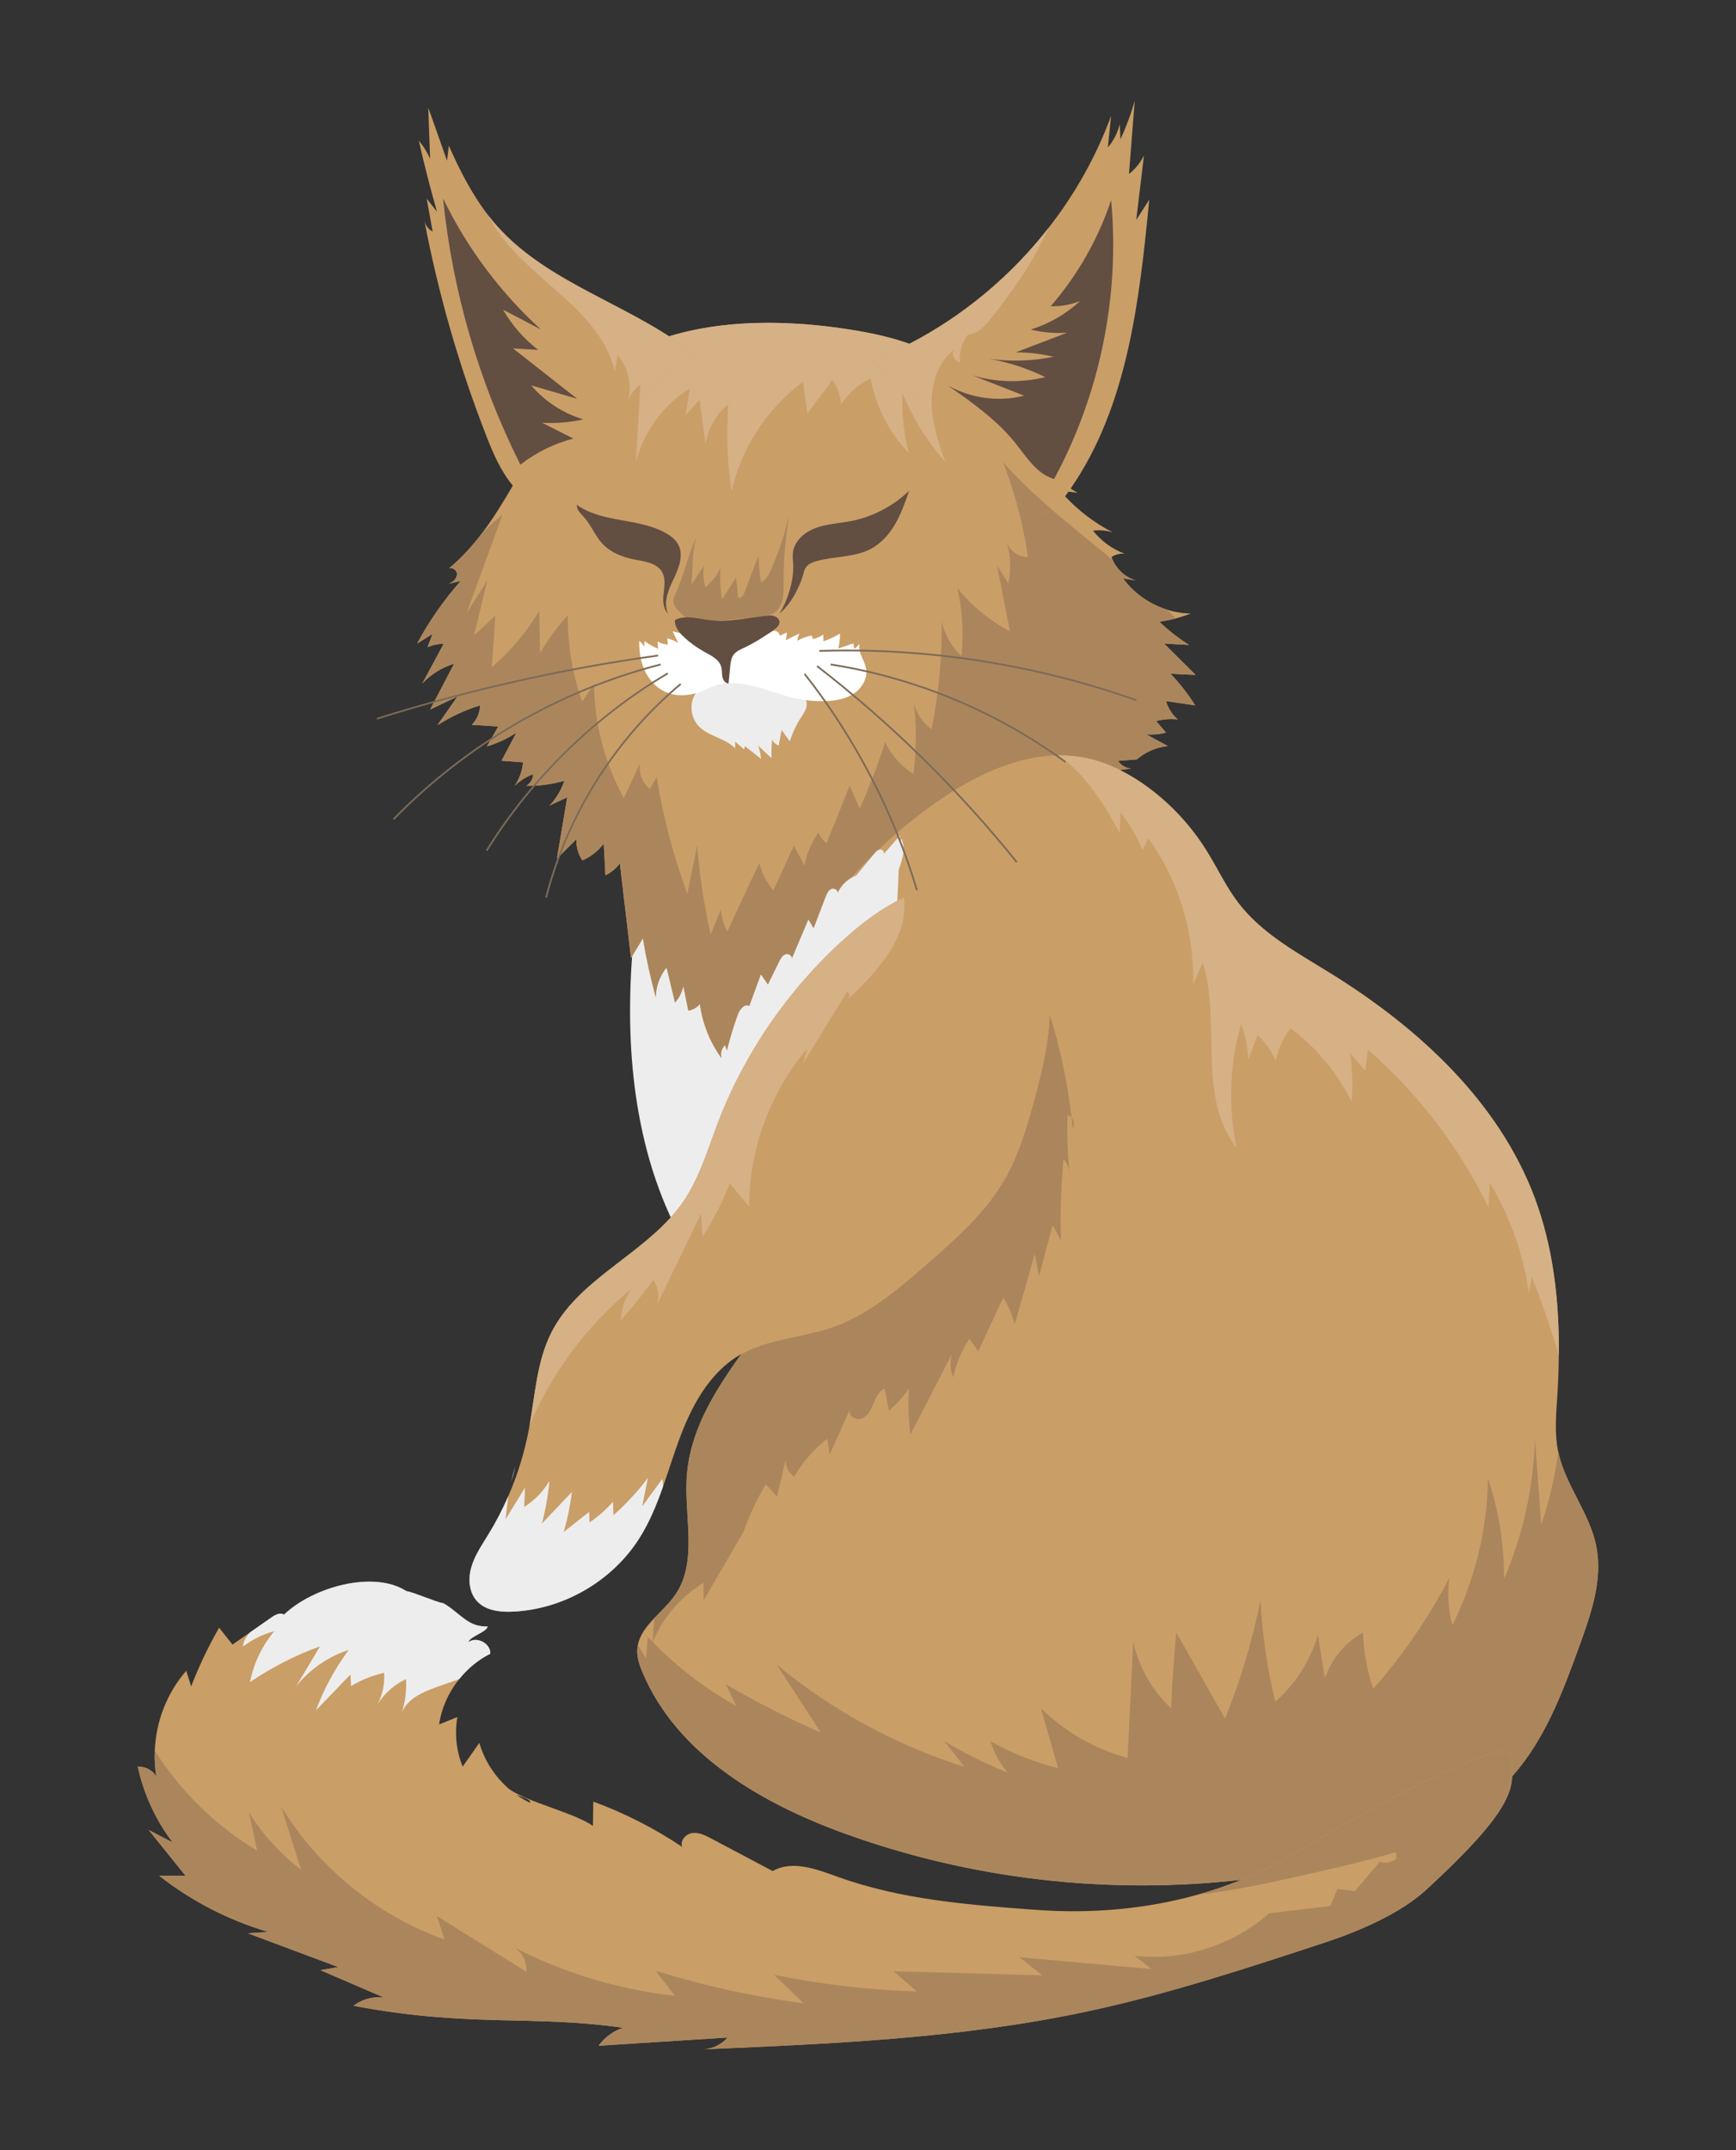 <?xml version="1.0" encoding="UTF-8" standalone="no"?>
<!-- Created with Inkscape (http://www.inkscape.org/) -->

<svg
   width="210mm"
   height="260mm"
   viewBox="0 0 210 260"
   version="1.1"
   id="svg6158"
   inkscape:version="1.2.1 (9c6d41e410, 2022-07-14)"
   sodipodi:docname="siberian.svg"
   xmlns:inkscape="http://www.inkscape.org/namespaces/inkscape"
   xmlns:sodipodi="http://sodipodi.sourceforge.net/DTD/sodipodi-0.dtd"
   xmlns="http://www.w3.org/2000/svg"
   xmlns:svg="http://www.w3.org/2000/svg">
  <rect x="0" y="0" width="210" height="260" fill="#333333" stroke="none"/>
  <sodipodi:namedview
     id="namedview6160"
     pagecolor="#ffffff"
     bordercolor="#000000"
     borderopacity="0.25"
     inkscape:showpageshadow="2"
     inkscape:pageopacity="0.0"
     inkscape:pagecheckerboard="0"
     inkscape:deskcolor="#d1d1d1"
     inkscape:document-units="mm"
     showgrid="false"
     inkscape:zoom="0.49085999"
     inkscape:cx="143.62548"
     inkscape:cy="562.27846"
     inkscape:window-width="1366"
     inkscape:window-height="705"
     inkscape:window-x="-8"
     inkscape:window-y="-8"
     inkscape:window-maximized="1"
     inkscape:current-layer="layer1" />
  <defs
     id="defs6155" />
  <g
     inkscape:label="Layer 1"
     inkscape:groupmode="layer"
     id="layer1">
    <g
       id="g6498"
       transform="translate(0.714,-5.294)">
      <path
         d="m 113.957,141.535 c 1.589,-9.459 4.426,-18.655 7.127,-27.858 0.895,-3.048 1.658,-6.707 -0.428,-9.103 -1.266,-1.456 -3.268,-2.009 -5.173,-2.299 -2.962,-0.456 -5.973,-0.458 -8.969,-0.369 -8.54,0.251 -17.058,1.23 -25.432,2.926 -1.101,0.222 -2.293,0.513 -2.99,1.395 -0.498,0.629 -0.652,1.454 -0.787,2.243 -2.042,11.945 -2.838,24.357 0.266,36.073 3.106,11.714 10.576,22.708 21.562,27.821 2.006,0.935 4.481,1.633 6.336,0.424 0.968,-0.631 1.576,-1.677 2.095,-2.712 4.395,-8.753 4.772,-18.88 6.393,-28.541"
         style="fill:#ededed;fill-opacity:1;fill-rule:nonzero;stroke:none;stroke-width:0.211"
         id="path2140" />
      <path
         d="m 143.863,90.589 c -1.177,-0.175 -2.352,-0.352 -3.53,-0.518 0.249,0.848 0.745,1.63 1.416,2.215 -0.871,-0.096 -1.76,-0.024 -2.608,0.2 0.401,0.472 0.8,0.936 1.2,1.399 -0.776,0.2 -1.593,0.272 -2.393,0.208 0.865,0.473 1.728,0.945 2.601,1.416 -1.378,0.138 -2.705,0.713 -3.745,1.616 -0.76,0.066 -1.513,0.12 -2.272,0.177 0.352,0.536 0.968,0.895 1.608,0.92 -1.143,0.153 -2.281,0.312 -3.424,0.473 1.871,1.536 4.089,2.639 6.433,3.215 -1.696,0.447 -3.447,0.714 -5.201,0.8 0.384,0.728 0.945,1.352 1.616,1.825 -0.928,0.054 -1.863,0.112 -2.791,0.166 1.063,0.409 2.127,0.808 3.192,1.217 -3.146,0.048 -6.281,0.089 -9.424,0.135 0.238,0.561 0.808,0.968 1.416,1.025 -1.584,-0.272 -3.217,-0.264 -4.802,0.023 0.865,0.527 1.736,1.057 2.601,1.593 -2.192,-0.361 -4.393,-0.721 -6.585,-1.08 0.416,0.937 1.112,1.751 1.977,2.304 -1.424,-0.705 -3.049,-0.992 -4.633,-0.817 -0.072,1.273 -0.143,2.536 -0.217,3.808 -0.382,-0.831 -1.087,-1.511 -1.926,-1.854 -0.601,1.488 -1.2,2.966 -1.802,4.456 -0.255,-0.602 -0.511,-1.192 -0.768,-1.793 -0.728,1.937 -1.768,3.761 -3.047,5.384 -0.008,-0.808 -0.017,-1.616 -0.017,-2.425 -1.817,1.384 -3.321,3.193 -4.344,5.235 0.095,-1.16 0.192,-2.315 0.287,-3.473 -1.359,2.247 -2.72,4.496 -4.08,6.745 -0.287,-0.753 -0.576,-1.504 -0.863,-2.257 -1.304,1.424 -2.152,3.258 -2.401,5.177 0.017,-0.793 0.023,-1.584 0.04,-2.378 -1.544,1.53 -2.768,3.384 -3.568,5.41 -0.561,-0.329 -0.905,-1 -0.842,-1.648 -0.952,1.358 -1.679,2.862 -2.167,4.439 -0.424,-0.279 -0.728,-0.728 -0.84,-1.224 -0.665,1.369 -1.072,2.865 -1.169,4.393 -0.593,-1.808 -1.192,-3.616 -1.785,-5.425 -0.456,0.376 -0.631,1.055 -0.416,1.608 -1.416,-1.929 -2.327,-4.207 -2.639,-6.577 -0.352,0.416 -0.857,0.705 -1.401,0.8 -0.2,-1 -0.399,-2 -0.608,-3.001 -0.143,0.745 -0.487,1.45 -1,2.018 -0.335,-1.409 -0.679,-2.825 -1.025,-4.233 -0.823,1.006 -1.295,2.304 -1.304,3.6 -0.639,-2.344 -1.16,-4.72 -1.559,-7.13 -0.481,0.794 -0.96,1.585 -1.441,2.378 -0.447,-3.816 -0.895,-7.633 -1.344,-11.45 -0.447,0.616 -1.055,1.121 -1.745,1.448 -0.072,-1.279 -0.143,-2.551 -0.207,-3.823 -0.673,0.879 -1.568,1.584 -2.576,2.023 -0.521,-0.743 -0.776,-1.671 -0.713,-2.576 -0.791,0.785 -1.576,1.562 -2.367,2.344 0.416,-2.472 0.823,-4.936 1.241,-7.401 -0.713,0.337 -1.433,0.673 -2.146,1.009 0.816,-0.849 1.433,-1.889 1.802,-3.009 -1.498,0.433 -3.057,0.641 -4.61,0.616 0.496,-0.279 0.825,-0.839 0.825,-1.407 -0.825,0.304 -1.584,0.785 -2.217,1.401 0.561,-0.842 0.914,-1.825 1.008,-2.833 -0.871,-0.064 -1.736,-0.129 -2.608,-0.192 0.599,-1.129 1.2,-2.256 1.791,-3.385 -1.103,0.714 -2.312,1.272 -3.568,1.656 0.456,-0.799 0.92,-1.608 1.384,-2.416 -1.072,-0.065 -2.135,-0.138 -3.209,-0.2 0.624,-0.616 0.994,-1.481 1,-2.353 -1.814,0.568 -3.551,1.376 -5.152,2.402 0.802,-1.152 1.61,-2.304 2.418,-3.465 -1.106,0.527 -2.201,1.048 -3.298,1.568 0.96,-1.848 1.928,-3.696 2.897,-5.545 -1.456,0.447 -2.793,1.281 -3.84,2.384 0.863,-1.599 1.728,-3.208 2.591,-4.808 -0.671,0.023 -1.344,0.169 -1.966,0.424 0.198,-0.527 0.407,-1.064 0.614,-1.601 -0.622,0.392 -1.247,0.785 -1.871,1.169 1.456,-2.72 3.232,-5.273 5.281,-7.576 -0.487,0.12 -0.977,0.232 -1.464,0.352 0.504,-0.2 1,-0.624 1,-1.177 0.008,-0.487 -0.624,-0.895 -1,-0.662 1.568,-1.297 2.912,-2.793 4.129,-4.409 1.327,-1.769 2.496,-3.68 3.631,-5.625 2.53,-4.304 4.905,-8.76 8.498,-12.17 1.095,-1.04 2.272,-1.952 3.511,-2.76 0.192,-0.112 0.386,-0.232 0.578,-0.352 l 0.327,-0.192 c 1.871,-1.095 3.888,-1.943 5.986,-2.585 6.505,-1.983 13.864,-1.952 20.689,-0.992 2.84,0.407 5.682,0.937 8.378,1.897 0.447,0.152 0.895,0.321 1.336,0.504 1,0.416 1.96,0.888 2.897,1.416 5.528,3.112 9.96,8.057 13.92,13.098 -0.441,-0.152 -0.871,-0.312 -1.312,-0.464 0.639,1.166 1.568,2.192 2.673,2.943 0.272,0.2 0.559,0.377 0.854,0.529 -0.376,-0.048 -0.751,-0.096 -1.127,-0.145 -0.344,-0.04 -0.681,-0.086 -1.017,-0.127 0.2,0.232 0.401,0.464 0.616,0.688 1.648,1.776 3.616,3.264 5.777,4.367 -0.776,-0.238 -1.599,-0.312 -2.401,-0.207 0.994,1.247 2.329,2.224 3.817,2.783 -0.551,-0.047 -1.12,0.096 -1.584,0.401 l 0.146,0.361 c 0.519,1.183 1.591,2.121 2.831,2.471 -0.519,-0.078 -1.049,-0.158 -1.568,-0.239 1.304,1.8 3.224,3.127 5.353,3.783 0.911,0.289 1.871,0.441 2.831,0.458 -0.599,0.232 -1.215,0.43 -1.84,0.599 -0.648,0.169 -1.304,0.295 -1.96,0.384 1.095,1.063 2.304,2.008 3.601,2.817 -1.008,-0.057 -2.025,-0.112 -3.034,-0.169 1.272,1.264 2.553,2.528 3.825,3.794 -1.017,-0.048 -2.032,-0.097 -3.049,-0.146 1.12,1.169 2.129,2.449 2.985,3.825"
         style="fill:#ca9e67;fill-opacity:1;fill-rule:nonzero;stroke:none;stroke-width:0.211"
         id="path2142" />
      <path
         d="m 83.128,48.035 c -2.16,1.831 -4.321,3.663 -6.481,5.496 -4.112,3.488 -8.216,6.977 -12.321,10.464 -0.542,0.456 -1.118,0.977 -1.23,1.68 -0.665,-0.471 -1.249,-1.032 -1.77,-1.656 -1.456,-1.737 -2.407,-3.935 -3.239,-6.089 -3.281,-8.416 -5.785,-17.129 -7.473,-26.001 0.112,0.576 0.487,1.087 1.006,1.367 -0.238,-1.327 -0.479,-2.656 -0.719,-3.983 0.416,0.527 0.833,1.055 1.249,1.584 -0.816,-2.842 -1.553,-5.713 -2.201,-8.602 0.553,0.665 1.017,1.407 1.367,2.201 -0.072,-2.063 -0.152,-4.129 -0.224,-6.192 0.753,2.144 1.513,4.281 2.272,6.424 0.072,-0.608 0.146,-1.217 0.217,-1.825 1.31,2.968 2.8,5.905 4.791,8.465 l 0.008,0.008 c 0.327,0.441 0.679,0.865 1.049,1.272 5.511,6.169 13.832,8.817 20.794,13.313 1,0.65 1.966,1.338 2.903,2.074"
         style="fill:#ca9e67;fill-opacity:1;fill-rule:nonzero;stroke:none;stroke-width:0.211"
         id="path2144" />
      <path
         d="m 138.31,29.439 c -1.184,12.146 -2.601,24.94 -9.505,34.924 l -0.272,0.384 -0.352,0.495 -0.048,0.066 c -0.903,1.215 -2.169,2.447 -3.648,2.201 -1.032,-0.177 -1.793,-1.04 -2.464,-1.849 -3.097,-3.681 -6.424,-7.169 -9.954,-10.433 -2.359,-2.192 -4.815,-4.289 -7.353,-6.281 1.561,-0.616 3.089,-1.304 4.578,-2.08 6.545,-3.384 12.328,-8.226 16.857,-14.041 3.192,-4.089 5.76,-8.659 7.545,-13.522 -0.129,1.272 -0.264,2.544 -0.392,3.823 0.688,-0.814 1.184,-1.783 1.439,-2.823 0.025,0.616 0.057,1.224 0.089,1.84 0.688,-1.504 1.264,-3.057 1.722,-4.648 -0.232,2.943 -0.464,5.897 -0.696,8.84 0.76,-0.608 1.384,-1.376 1.814,-2.241 -0.312,2.601 -0.622,5.201 -0.935,7.794 0.527,-0.816 1.046,-1.633 1.576,-2.449"
         style="fill:#ca9e67;fill-opacity:1;fill-rule:nonzero;stroke:none;stroke-width:0.211"
         id="path2146" />
      <path
         d="m 80.107,79.498 c -0.627,-1.319 0.028,-2.86 0.658,-4.179 0.633,-1.316 1.249,-2.889 0.563,-4.178 -0.325,-0.607 -0.897,-1.044 -1.496,-1.384 -3.302,-1.861 -7.678,-1.209 -10.76,-3.414 -0.063,0.576 0.443,1.029 0.833,1.456 0.876,0.962 1.34,2.243 2.217,3.203 0.977,1.07 2.393,1.648 3.815,1.927 1.287,0.251 2.825,0.413 3.456,1.564 0.418,0.761 0.266,1.692 0.167,2.556 -0.099,0.863 -0.084,1.853 0.546,2.449"
         style="fill:#634e42;fill-opacity:1;fill-rule:nonzero;stroke:none;stroke-width:0.211"
         id="path2148" />
      <path
         d="m 96.447,74.757 c -0.287,1.072 -1.228,3.344 -2.871,4.741 1.31,-2.13 1.751,-4.601 1.658,-5.994 -0.032,-0.487 -0.091,-0.981 -0.019,-1.466 0.207,-1.401 1.466,-2.439 2.8,-2.92 1.331,-0.48 2.774,-0.538 4.167,-0.806 2.65,-0.509 5.144,-1.806 7.08,-3.682 -0.466,1.357 -0.939,2.721 -1.652,3.967 -0.713,1.245 -1.688,2.375 -2.954,3.053 -1.985,1.061 -4.386,0.884 -6.557,1.481 -0.534,0.146 -1.093,0.372 -1.378,0.846 -0.143,0.237 -0.203,0.513 -0.274,0.78"
         style="fill:#634e42;fill-opacity:1;fill-rule:nonzero;stroke:none;stroke-width:0.211"
         id="path2150" />
      <path
         d="m 91.35,97.05 c -0.051,-0.544 -0.169,-1.082 -0.352,-1.597 0.54,0.508 1.082,1.015 1.622,1.523 -0.034,-0.744 -0.011,-1.492 0.07,-2.232 0.165,0.32 0.452,0.58 0.791,0.711 0.116,-0.631 0.234,-1.262 0.35,-1.895 0.333,0.46 0.665,0.92 0.998,1.38 0.323,-1.028 0.783,-2.011 1.369,-2.913 0.291,-0.452 0.622,-0.91 0.671,-1.443 0.065,-0.733 -0.424,-1.403 -0.987,-1.876 -1.738,-1.458 -4.182,-1.658 -6.452,-1.686 -1.184,-0.015 -2.388,0.004 -3.519,0.354 -1.131,0.35 -2.196,1.08 -2.692,2.157 -0.534,1.156 -0.297,2.624 0.572,3.554 1.188,1.273 3.228,1.435 4.424,2.701 0.002,-0.27 0.005,-0.54 0.008,-0.81 0.357,0.31 0.713,0.622 1.07,0.933 l 0.112,-0.388 c 0.648,0.508 1.298,1.019 1.945,1.527"
         style="fill:#ededed;fill-opacity:1;fill-rule:nonzero;stroke:none;stroke-width:0.211"
         id="path2152" />
      <path
         d="m 104.049,86.093 c -0.2,-1.015 -1.044,-1.954 -0.768,-2.951 -0.203,0.206 -0.405,0.411 -0.608,0.616 -0.114,-0.203 -0.158,-0.445 -0.122,-0.675 -0.622,0.211 -1.247,0.422 -1.869,0.631 0.156,-0.586 0.228,-1.196 0.213,-1.806 -0.631,0.384 -1.304,0.698 -2.004,0.935 -0.002,-0.272 -0.006,-0.545 -0.008,-0.814 -0.386,0.249 -0.812,0.437 -1.255,0.553 l -0.146,-0.439 c -0.608,0.114 -1.196,0.325 -1.734,0.625 0.013,-0.311 0.108,-0.618 0.268,-0.886 -0.557,0.276 -1.114,0.552 -1.671,0.829 0.047,-0.312 0.093,-0.622 0.139,-0.935 -0.293,0.13 -0.587,0.261 -0.882,0.392 0.005,-0.42 -0.536,-0.734 -0.901,-0.526 l -0.401,0.254 c -0.38,0.096 -0.618,-0.397 -0.954,-0.602 -0.449,-0.272 -1.131,0.166 -1.068,0.69 -0.297,-0.287 -0.789,-0.576 -1.072,-0.274 l -0.281,0.372 -0.357,0.017 c -0.69,-0.128 -1.38,-0.255 -2.07,-0.384 0.169,0.245 -0.226,0.534 -0.515,0.458 -0.289,-0.076 -0.517,-0.316 -0.81,-0.372 0.133,0.211 -0.152,0.454 -0.401,0.481 -0.249,0.027 -0.542,-0.015 -0.713,0.166 -1.135,-0.268 -2.268,-0.538 -3.403,-0.808 0.224,0.468 0.447,0.936 0.671,1.405 -0.407,-0.253 -0.852,-0.443 -1.317,-0.565 0.019,0.255 0.038,0.51 0.057,0.766 -0.43,-0.036 -0.852,-0.165 -1.23,-0.376 0.019,0.287 0.036,0.574 0.055,0.863 -0.587,-0.222 -1.137,-0.536 -1.625,-0.93 -0.047,0.249 -0.059,0.504 -0.036,0.757 -0.129,-0.306 -0.346,-0.576 -0.618,-0.766 -0.023,1.193 0.141,2.405 0.625,3.496 0.483,1.09 1.3,2.057 2.369,2.591 1.433,0.713 3.182,0.58 4.661,-0.033 0.435,-0.181 0.854,-0.401 1.298,-0.564 1.572,-0.582 3.327,-0.418 4.954,-0.006 1.627,0.411 3.188,1.055 4.825,1.426 1.232,0.281 2.5,0.403 3.762,0.368 1.207,-0.039 2.452,-0.237 3.458,-0.903 1.006,-0.665 1.715,-1.888 1.483,-3.074"
         style="fill:#ffffff;fill-opacity:1;fill-rule:nonzero;stroke:none;stroke-width:0.211"
         id="path2154" />
      <path
         d="m 86.536,85.947 c -0.245,-0.911 -1.222,-1.38 -2.051,-1.835 -0.895,-0.491 -1.728,-1.095 -2.473,-1.793 -0.584,-0.549 -1.152,-1.258 -1.078,-2.055 1.27,-0.65 2.787,-0.146 4.203,0.033 2.281,0.287 4.568,-0.326 6.855,-0.549 0.333,-0.034 0.677,-0.057 0.994,0.057 0.314,0.112 0.591,0.396 0.591,0.73 0,0.386 -0.342,0.673 -0.654,0.898 -1.169,0.836 -2.388,1.61 -3.69,2.22 -0.428,0.202 -0.882,0.398 -1.175,0.77 -0.331,0.422 -0.395,0.987 -0.447,1.521 -0.063,0.664 -0.129,1.331 -0.192,1.996 -0.397,-0.011 -0.673,-0.42 -0.749,-0.808 -0.078,-0.391 -0.029,-0.8 -0.133,-1.186"
         style="fill:#634e42;fill-opacity:1;fill-rule:nonzero;stroke:none;stroke-width:0.211"
         id="path2156" />
      <path
         d="m 63.545,51.896 c 1.646,1.937 3.863,3.384 6.3,4.106 -1.633,0.371 -3.317,0.511 -4.988,0.414 1.264,0.637 2.528,1.272 3.791,1.909 -2.323,0.599 -4.519,1.682 -6.41,3.16 -5.042,-10.047 -8.23,-21.018 -9.357,-32.202 2.89,5.975 6.931,11.387 11.838,15.855 -1.527,-0.8 -3.053,-1.597 -4.58,-2.397 1.078,1.882 2.534,3.547 4.258,4.861 -1.017,-0.059 -2.036,-0.118 -3.053,-0.177 2.585,2.03 5.169,4.059 7.754,6.087 -1.852,-0.538 -3.703,-1.078 -5.553,-1.616"
         style="fill:#634e42;fill-opacity:1;fill-rule:nonzero;stroke:none;stroke-width:0.211"
         id="path2158" />
      <path
         d="m 122.16,47.9 c 1.54,-0.002 3.08,0.177 4.578,0.534 -2.555,0.527 -5.201,0.612 -7.783,0.249 2.348,0.42 4.637,1.167 6.781,2.211 -2.882,0.717 -5.956,0.646 -8.804,-0.205 2.082,0.816 4.165,1.635 6.247,2.454 -3.074,0.776 -6.439,0.329 -9.205,-1.222 2.939,2.068 5.92,4.173 8.165,6.979 1.348,1.684 2.582,3.726 4.656,4.318 5.547,-10.236 7.981,-22.134 6.901,-33.727 -1.561,4.703 -4.061,9.091 -7.308,12.832 1.213,0.04 2.435,-0.179 3.561,-0.637 -1.705,1.584 -3.768,2.774 -5.992,3.456 1.439,0.354 2.935,0.485 4.414,0.384 -2.072,0.791 -4.142,1.582 -6.211,2.374"
         style="fill:#634e42;fill-opacity:1;fill-rule:nonzero;stroke:none;stroke-width:0.211"
         id="path2160" />
      <path
         d="m 86.593,133.281 c -1.416,-1.929 -2.327,-4.207 -2.639,-6.577 -0.352,0.416 -0.857,0.705 -1.401,0.8 -0.2,-1 -0.399,-2 -0.608,-3.001 -0.143,0.745 -0.487,1.45 -1,2.018 -0.335,-1.409 -0.679,-2.825 -1.025,-4.233 -0.823,1.006 -1.295,2.304 -1.304,3.6 -0.639,-2.344 -1.16,-4.72 -1.559,-7.13 -0.437,0.719 -0.873,1.441 -1.308,2.161 -0.044,0.072 -0.089,0.143 -0.133,0.217 -0.447,-3.816 -0.895,-7.633 -1.344,-11.45 -0.447,0.616 -1.055,1.121 -1.745,1.448 -0.072,-1.279 -0.143,-2.551 -0.207,-3.823 -0.673,0.879 -1.568,1.584 -2.576,2.023 -0.468,-0.669 -0.722,-1.485 -0.722,-2.3 0,-0.092 0.002,-0.183 0.008,-0.276 v 0 0 c -0.791,0.785 -1.576,1.562 -2.367,2.344 0.416,-2.472 0.823,-4.937 1.241,-7.401 v 0 0 c -0.713,0.337 -1.433,0.673 -2.146,1.009 0.816,-0.849 1.433,-1.889 1.802,-3.009 v 0 0 c -1.42,0.411 -2.895,0.618 -4.367,0.618 -0.08,0 -0.16,0 -0.243,-0.003 0.496,-0.279 0.825,-0.839 0.825,-1.407 v 0 0 c -0.825,0.304 -1.584,0.785 -2.217,1.401 0.561,-0.842 0.914,-1.825 1.008,-2.833 v 0 0 c -0.871,-0.064 -1.736,-0.129 -2.608,-0.192 0.599,-1.129 1.2,-2.256 1.791,-3.385 v 0 0 c -1.103,0.714 -2.312,1.272 -3.568,1.656 0.456,-0.799 0.92,-1.608 1.384,-2.416 v 0 0 c -1.072,-0.065 -2.135,-0.138 -3.209,-0.2 0.624,-0.616 0.994,-1.481 1,-2.353 v 0 0 c -1.814,0.568 -3.551,1.376 -5.152,2.402 0.802,-1.152 1.61,-2.304 2.418,-3.465 v 0 0 c -1.106,0.527 -2.201,1.048 -3.298,1.568 0.96,-1.848 1.928,-3.696 2.897,-5.545 v 0 0 c -1.456,0.447 -2.793,1.281 -3.84,2.384 0.863,-1.599 1.728,-3.208 2.591,-4.808 v 0 0 c -0.671,0.023 -1.344,0.169 -1.966,0.424 0.198,-0.527 0.407,-1.064 0.614,-1.601 v 0 0 c -0.622,0.392 -1.247,0.785 -1.871,1.169 1.456,-2.72 3.232,-5.273 5.281,-7.576 v 0 0 c -0.487,0.12 -0.977,0.232 -1.464,0.352 0.504,-0.2 1,-0.624 1,-1.177 0,-0.003 0,-0.007 0,-0.008 0,-0.387 -0.401,-0.722 -0.753,-0.722 -0.086,0 -0.173,0.022 -0.247,0.068 1.568,-1.297 2.912,-2.793 4.129,-4.409 0.783,-0.745 1.584,-1.464 2.399,-2.161 -1.447,3.986 -2.903,7.96 -4.359,11.938 0.84,-1.319 1.679,-2.64 2.511,-3.96 -0.536,2.224 -1.072,4.455 -1.616,6.681 0.865,-0.81 1.728,-1.616 2.593,-2.433 -0.143,2.089 -0.295,4.176 -0.447,6.264 2.272,-1.929 4.224,-4.249 5.745,-6.817 0.032,1.713 0.055,3.415 0.086,5.129 0.954,-1.657 2.08,-3.192 3.369,-4.593 -0.04,3.545 0.551,7.098 1.736,10.441 0.479,-0.705 0.96,-1.407 1.439,-2.111 0.032,4.792 1.289,9.577 3.601,13.777 0.639,-1.384 1.279,-2.76 1.928,-4.138 -0.152,1.129 0.319,2.321 1.207,3.035 0.281,-0.473 0.553,-0.954 0.833,-1.424 0.783,4.808 2.032,9.536 3.711,14.112 0.401,-1.952 0.793,-3.905 1.192,-5.857 0.289,3.624 0.833,7.233 1.633,10.786 0.399,-1.024 0.816,-2.041 1.224,-3.058 0.089,0.937 0.352,1.857 0.776,2.697 1.295,-2.768 2.585,-5.536 3.88,-8.304 0.312,1.217 0.897,2.352 1.696,3.312 0.831,-1.808 1.665,-3.608 2.496,-5.41 0.424,0.81 0.848,1.619 1.272,2.433 0.264,-1.439 0.848,-2.814 1.688,-4.015 0.209,0.511 0.553,0.967 0.985,1.304 0.928,-2.321 1.863,-4.647 2.8,-6.969 0.401,0.912 0.8,1.832 1.209,2.745 1.184,-2.61 2.215,-5.281 3.08,-8.009 0.743,1.568 1.943,2.912 3.416,3.84 0.384,-2.866 0.392,-5.785 0.032,-8.65 0.304,1.297 1.089,2.472 2.169,3.249 0.863,-4.313 1.272,-8.714 1.232,-13.112 0.319,1.625 1.167,3.143 2.376,4.272 0.295,-2.737 0.129,-5.53 -0.487,-8.218 1.743,2.138 3.92,3.92 6.359,5.224 -0.519,-2.648 -1.04,-5.296 -1.559,-7.943 0.456,0.71 0.905,1.423 1.361,2.143 0.352,-1.607 0.287,-3.295 -0.169,-4.872 0.409,0.968 1.422,1.688 2.492,1.688 0.017,0 0.036,0 0.053,0 -0.333,-2.299 -0.821,-4.574 -1.454,-6.806 0.633,0.747 1.352,1.492 2.302,1.654 0.129,0.021 0.257,0.031 0.384,0.031 0.603,0 1.169,-0.238 1.682,-0.601 2.397,2.076 4.897,4.051 7.336,6.074 0.519,1.183 1.591,2.121 2.831,2.471 -0.519,-0.078 -1.049,-0.158 -1.568,-0.239 v 0 0 c 1.304,1.8 3.224,3.127 5.353,3.783 0.344,0.353 0.671,0.696 0.992,1.057 -0.648,0.169 -1.304,0.295 -1.96,0.384 v 0 0 c 1.095,1.063 2.304,2.008 3.601,2.817 -1.008,-0.057 -2.025,-0.112 -3.034,-0.169 v 0 0 c 1.272,1.264 2.553,2.528 3.825,3.794 -1.017,-0.048 -2.032,-0.097 -3.049,-0.146 v 0 0 c 1.12,1.169 2.129,2.449 2.985,3.825 -1.177,-0.175 -2.352,-0.352 -3.53,-0.518 v 0 0 c 0.249,0.848 0.745,1.63 1.416,2.215 -0.251,-0.028 -0.506,-0.043 -0.76,-0.043 -0.622,0 -1.245,0.082 -1.848,0.243 v 0 0 c 0.401,0.472 0.8,0.936 1.2,1.399 -0.593,0.154 -1.207,0.232 -1.821,0.232 -0.192,0 -0.382,-0.009 -0.572,-0.024 v 0 0 c 0.865,0.473 1.728,0.945 2.601,1.416 -1.378,0.138 -2.705,0.713 -3.745,1.616 -0.76,0.066 -1.513,0.12 -2.272,0.177 v 0 0 c 0.352,0.536 0.968,0.895 1.608,0.92 -0.462,0.062 -0.924,0.124 -1.384,0.188 -1.359,-0.686 -2.787,-1.205 -4.272,-1.492 -0.949,-0.185 -1.901,-0.276 -2.85,-0.276 -0.114,0 -0.228,0.003 -0.342,0.004 -5.04,0.064 -10.009,2.439 -14.258,5.345 l -0.167,0.111 c -2.606,1.797 -5.066,3.802 -7.351,5.99 -0.19,0.097 -0.348,0.276 -0.487,0.445 -0.04,0.048 -0.082,0.1 -0.122,0.148 -0.451,0.437 -0.895,0.88 -1.329,1.338 -0.437,0.462 -0.867,0.93 -1.287,1.408 -0.749,0.428 -1.357,1.103 -1.694,1.899 0.116,-0.3 -0.224,-0.572 -0.546,-0.572 -0.07,0 -0.139,0.013 -0.205,0.042 -0.357,0.158 -0.527,0.56 -0.669,0.925 -0.489,1.276 -0.981,2.555 -1.471,3.833 -0.211,-0.356 -0.42,-0.711 -0.631,-1.067 -0.675,1.599 -1.352,3.196 -2.03,4.793 0.129,-0.312 -0.228,-0.612 -0.568,-0.612 -0.061,0 -0.12,0.011 -0.177,0.03 -0.373,0.137 -0.582,0.525 -0.76,0.882 -0.451,0.926 -0.905,1.85 -1.359,2.774 -0.283,-0.409 -0.565,-0.818 -0.848,-1.228 -0.468,1.277 -0.937,2.553 -1.405,3.83 -0.099,-0.062 -0.198,-0.089 -0.297,-0.089 -0.458,0 -0.892,0.595 -1.078,1.104 -0.521,1.431 -0.964,2.889 -1.327,4.365 -0.074,-0.222 -0.146,-0.443 -0.219,-0.665 -0.323,0.268 -0.506,0.688 -0.506,1.108 -0.002,0.171 0.029,0.342 0.091,0.5"
         style="fill:#ab865c;fill-opacity:1;fill-rule:nonzero;stroke:none;stroke-width:0.211"
         id="path2162" />
      <path
         d="m 124.869,67.539 c -0.127,0 -0.255,-0.011 -0.384,-0.031 -0.949,-0.162 -1.669,-0.907 -2.302,-1.654 -0.447,-1.576 -0.966,-3.131 -1.555,-4.658 1.825,2.055 3.834,3.936 5.922,5.743 -0.513,0.363 -1.078,0.601 -1.682,0.601"
         style="fill:#ab865c;fill-opacity:1;fill-rule:nonzero;stroke:none;stroke-width:0.211"
         id="path2164" />
      <path
         d="m 190.378,204.223 c -2.032,5.625 -4.184,11.401 -8.167,15.865 v 0.008 l -0.346,0.384 c -3.376,3.624 -7.768,6.026 -12.465,7.737 -0.272,0.103 -0.544,0.2 -0.823,0.289 l -0.544,0.183 c -1.833,0.616 -3.696,1.136 -5.561,1.593 -4.287,1.046 -8.64,1.823 -13.024,2.318 -16.123,1.834 -32.677,-0.054 -47.933,-5.576 -10.114,-3.656 -20.338,-9.593 -24.499,-19.497 -0.369,-0.873 -0.688,-1.793 -0.639,-2.73 0.007,-0.199 0.032,-0.391 0.072,-0.576 0.232,-1.247 1.046,-2.264 1.975,-3.247 0.865,-0.911 1.825,-1.8 2.53,-2.808 2.751,-3.969 1.112,-9.347 1.399,-14.161 0.338,-5.602 3.266,-10.322 6.593,-14.963 l 0.008,-0.008 c 0.551,-0.783 1.12,-1.55 1.688,-2.336 2.952,-4.032 5.905,-8.104 7.416,-12.736 1.177,-3.593 1.424,-7.296 1.241,-11.057 -0.072,-1.593 -0.232,-3.193 -0.424,-4.8 v -0.01 c -0.424,-3.521 -1.04,-7.057 -1.441,-10.561 -0.032,-0.223 -0.055,-0.448 -0.072,-0.671 v -0.049 c -0.032,-0.215 -0.055,-0.438 -0.08,-0.656 l -0.032,-0.295 c -0.08,-0.906 -0.143,-1.808 -0.143,-2.714 0.008,-0.687 0.048,-1.375 0.143,-2.063 0.521,-3.648 2.585,-6.84 5.026,-9.642 l 0.008,-0.008 c 0.424,-0.479 0.854,-0.951 1.295,-1.416 0.439,-0.464 0.888,-0.911 1.344,-1.352 0.192,-0.198 0.384,-0.383 0.584,-0.567 2.287,-2.192 4.751,-4.201 7.361,-6 l 0.167,-0.111 c 4.249,-2.906 9.218,-5.281 14.258,-5.345 1.063,-0.026 2.129,0.064 3.192,0.272 1.487,0.287 2.92,0.808 4.281,1.496 1.184,0.584 2.321,1.296 3.384,2.08 2.791,2.055 5.184,4.64 7.032,7.576 1.338,2.121 2.384,4.425 3.905,6.41 2.871,3.742 7.169,6.055 11.184,8.536 10.602,6.567 20.338,15.505 24.691,27.192 2.249,6.049 2.96,12.539 2.888,19.011 -0.017,1.648 -0.08,3.296 -0.184,4.935 -0.143,2.21 -0.344,4.441 0.095,6.602 l 0.025,0.103 c 0.84,4.009 3.783,7.353 4.591,11.378 0.817,4.024 -0.599,8.129 -2,11.984"
         style="fill:#ca9e67;fill-opacity:1;fill-rule:nonzero;stroke:none;stroke-width:0.211"
         id="path2166" />
      <path
         d="m 63.406,223.29 c -0.576,-0.273 -1.118,-0.599 -1.639,-0.96 0.785,0.289 1.791,0.561 1.639,0.96 m 118.757,-5.576 -0.072,-0.25 c -1.369,-2.582 -22.748,9.763 -25.668,11.587 -2.232,1.39 -4.568,2.568 -6.975,3.55 -1.713,0.688 -3.458,1.29 -5.234,1.785 -6.336,1.785 -13.032,2.336 -19.657,1.848 -8.064,-0.599 -16.233,-1.224 -23.843,-3.96 -2.591,-0.937 -5.559,-2.097 -7.96,-0.729 -2.479,-1.312 -4.969,-2.624 -7.448,-3.945 -0.705,-0.367 -1.473,-0.759 -2.272,-0.656 -0.793,0.105 -1.53,0.945 -1.217,1.681 -3.352,-2.24 -6.969,-4.089 -10.76,-5.481 -0.017,0.977 -0.032,1.96 -0.048,2.943 -2.272,-1.6 -7.785,-2.832 -10.081,-4.416 l -0.032,-0.023 c -1.713,-1.473 -3,-3.433 -3.625,-5.602 -0.673,0.959 -1.344,1.914 -2.017,2.865 -0.768,-1.888 -0.992,-3.991 -0.639,-5.994 -0.736,0.297 -1.473,0.601 -2.209,0.897 0.295,-2.009 1.16,-3.911 2.433,-5.487 1.023,-1.272 2.304,-2.338 3.76,-3.066 0.057,-1.247 -1.648,-2.144 -2.648,-1.399 0.224,-0.745 2.112,-1.137 2.336,-1.889 h -0.023 l -0.464,-0.017 c -1.057,-0.064 -1.768,-0.479 -2.473,-1.015 -0.327,-0.241 -0.656,-0.522 -1.015,-0.808 L 53.998,199.887 c -0.209,-0.161 -0.433,-0.32 -0.673,-0.479 l -0.376,-0.233 c -0.983,-0.177 -3.544,-1.32 -4.536,-1.498 -3.937,-2.519 -11.258,-0.496 -14.777,2.865 -0.416,-0.303 -1.032,-0.008 -1.473,0.304 -0.871,0.607 -1.753,1.217 -2.625,1.834 -0.711,0.487 -1.416,0.983 -2.129,1.479 -0.536,-0.679 -1.072,-1.361 -1.616,-2.04 -1.304,2.272 -2.439,4.647 -3.384,7.097 -0.2,-0.633 -0.399,-1.263 -0.591,-1.888 -2.329,2.656 -3.673,6.136 -3.808,9.665 -0.048,1.04 0.015,2.088 0.192,3.12 -0.458,-0.768 -1.361,-1.24 -2.249,-1.186 0.719,3.312 2.169,6.466 4.224,9.161 -0.968,-0.503 -1.935,-1.007 -2.903,-1.511 1.487,1.848 2.975,3.696 4.464,5.544 -1.065,0 -2.129,-0.008 -3.192,-0.008 3.92,3.072 8.424,5.392 13.201,6.793 -0.816,0.055 -1.641,0.112 -2.464,0.167 3.639,1.361 7.281,2.719 10.92,4.08 -0.719,0.12 -1.433,0.249 -2.152,0.375 2.576,1.114 5.152,2.218 7.728,3.329 -1.304,-0.2 -2.679,0.169 -3.72,0.977 14.018,2.663 21.689,1.072 32.58,2.663 -1.177,0.392 -2.217,1.16 -2.937,2.169 5.201,-0.327 10.401,-0.657 15.594,-0.992 -0.705,0.817 -1.736,1.336 -2.8,1.416 15.456,-0.656 30.995,-1.32 46.131,-4.536 9.874,-2.097 19.476,-5.264 29.06,-8.416 3.96,-1.305 9,-3.472 12.072,-6.289 5.192,-4.762 7.834,-7.802 9.161,-9.986 0.977,-1.599 1.249,-2.742 1.289,-3.768 v -0.008 c 0.047,-0.814 -0.048,-1.544 -0.048,-2.375"
         style="fill:#ca9e67;fill-opacity:1;fill-rule:nonzero;stroke:none;stroke-width:0.211"
         id="path2168" />
      <path
         d="m 58.598,205.263 c -1.456,0.728 -2.736,1.793 -3.76,3.066 -0.871,0.303 -1.736,0.616 -2.599,0.92 -1.736,0.616 -3.673,1.416 -4.329,3.135 0.392,-1.304 0.568,-2.688 0.496,-4.055 -1.392,0.656 -2.593,1.711 -3.424,3.008 0.584,-1.152 0.857,-2.464 0.768,-3.761 -1.407,0.312 -2.768,0.856 -4,1.601 -0.023,-0.464 -0.048,-0.929 -0.072,-1.401 -1.392,1.45 -2.785,2.897 -4.177,4.344 0.968,-2.608 2.312,-5.072 3.96,-7.313 -2.487,0.808 -4.728,2.361 -6.359,4.409 0.96,-1.616 1.928,-3.226 2.895,-4.842 -2.992,1.08 -5.848,2.545 -8.471,4.329 0.439,-2.255 1.462,-4.401 2.943,-6.169 -1.367,0.369 -2.665,1 -3.791,1.865 0.063,-0.673 0.39,-1.232 0.863,-1.719 0.871,-0.616 1.753,-1.226 2.625,-1.834 0.441,-0.312 1.057,-0.607 1.473,-0.304 3.519,-3.361 10.84,-5.384 14.777,-2.865 0.992,0.177 3.553,1.32 4.536,1.498 l 0.376,0.233 c 0.241,0.158 0.464,0.318 0.673,0.479 l 0.312,0.249 c 0.359,0.287 0.688,0.568 1.015,0.808 0.705,0.536 1.418,0.951 2.473,1.015 l 0.464,0.017 h 0.023 c -0.224,0.752 -2.112,1.144 -2.336,1.889 1,-0.745 2.705,0.152 2.648,1.399"
         style="fill:#ededed;fill-opacity:1;fill-rule:nonzero;stroke:none;stroke-width:0.211"
         id="path2170" />
      <path
         d="m 108.321,106.713 -0.194,0.283 c 0.006,-0.226 0.015,-0.452 0.021,-0.677 -0.652,0.747 -1.306,1.496 -1.958,2.245 0.11,-0.211 -0.131,-0.551 -0.405,-0.542 -0.314,0.011 -0.555,0.274 -0.755,0.517 -0.722,0.873 -1.443,1.747 -2.165,2.622 -1.008,0.376 -1.848,1.179 -2.268,2.169 0.141,-0.365 -0.392,-0.69 -0.751,-0.53 -0.357,0.158 -0.527,0.56 -0.669,0.925 -0.49,1.276 -0.981,2.555 -1.471,3.833 -0.211,-0.356 -0.42,-0.711 -0.631,-1.067 -0.675,1.599 -1.352,3.196 -2.03,4.793 0.15,-0.369 -0.371,-0.717 -0.745,-0.582 -0.373,0.137 -0.582,0.525 -0.76,0.882 -0.451,0.926 -0.905,1.85 -1.359,2.774 -0.283,-0.409 -0.565,-0.818 -0.848,-1.228 -0.468,1.277 -0.937,2.553 -1.405,3.83 -0.559,-0.35 -1.15,0.398 -1.376,1.015 -0.933,2.559 -1.616,5.207 -2.042,7.897 -2.26,4.099 -3.456,8.783 -3.403,13.465 0.013,1.183 0.002,2.586 -0.973,3.259 1.612,-0.7 3.106,-1.614 4.504,-2.664 1.806,-0.85 3.614,-1.701 5.42,-2.551 2.587,-1.215 5.226,-2.471 7.251,-4.486 1.559,-1.555 2.682,-3.494 3.614,-5.49 3.905,-8.342 4.72,-17.693 5.08,-26.953 l 0.084,-0.226 c 0.401,-1.139 0.779,-2.437 0.23,-3.513"
         style="fill:#ededed;fill-opacity:1;fill-rule:nonzero;stroke:none;stroke-width:0.211"
         id="path2172" />
      <path
         d="m 87.785,64.714 c -0.519,-3.472 -0.648,-7 -0.399,-10.504 -1.481,1.175 -2.49,2.945 -2.745,4.825 -0.249,-1.8 -0.487,-3.593 -0.728,-5.384 -0.568,0.622 -1.146,1.238 -1.713,1.863 0.177,-1.08 0.361,-2.167 0.536,-3.247 -3.207,1.983 -5.599,5.247 -6.528,8.903 0.152,-2.551 0.295,-5.095 0.439,-7.64 v 0 c 2.16,-1.833 4.321,-3.665 6.481,-5.496 -0.937,-0.736 -1.903,-1.424 -2.903,-2.074 3.798,-1.158 7.891,-1.629 11.996,-1.629 2.924,0 5.855,0.238 8.692,0.637 2.84,0.407 5.682,0.937 8.378,1.897 -1.49,0.776 -3.017,1.464 -4.578,2.08 2.538,1.992 4.994,4.089 7.353,6.281 v 0 c 0.226,2.023 0.897,4 1.561,5.929 -2.169,-2.449 -3.92,-5.266 -5.161,-8.289 -0.12,2.441 0.143,4.897 0.776,7.249 -2.378,-2.481 -4.017,-5.656 -4.642,-9.034 -1.479,0.681 -2.751,1.808 -3.608,3.201 0,-1.08 -0.361,-2.16 -1.008,-3.032 -1.008,1.352 -2.023,2.705 -3.04,4.057 -0.175,-1.281 -0.352,-2.561 -0.536,-3.834 -4.321,3.209 -7.441,7.992 -8.625,13.241"
         style="fill:#d5b185;fill-opacity:1;fill-rule:nonzero;stroke:none;stroke-width:0.211"
         id="path2174" />
      <path
         d="m 75.28,53.691 c 0.424,-1.753 0.032,-3.696 -1.04,-5.146 l -0.241,-0.304 -0.086,0.496 c -0.089,0.49 -0.177,0.977 -0.257,1.464 -0.086,-0.384 -0.192,-0.751 -0.321,-1.112 -2.407,-7.224 -11.545,-10.754 -14.952,-17.714 0.327,0.441 0.679,0.865 1.049,1.272 5.511,6.169 13.832,8.817 20.794,13.313 v 0 c 1,0.65 1.966,1.338 2.903,2.074 -2.16,1.831 -4.321,3.663 -6.481,5.496 0.04,-0.584 0.074,-1.16 0.105,-1.736 -0.648,0.479 -1.16,1.144 -1.473,1.897"
         style="fill:#d5b185;fill-opacity:1;fill-rule:nonzero;stroke:none;stroke-width:0.211"
         id="path2176" />
      <path
         d="m 112.066,55.227 c -2.359,-2.192 -4.815,-4.289 -7.353,-6.281 1.561,-0.616 3.089,-1.304 4.578,-2.08 v 0 c 6.545,-3.384 12.328,-8.226 16.857,-14.041 -1.745,3.92 -4.298,7.616 -6.969,10.952 -0.736,0.928 -1.633,1.911 -2.817,2 -0.728,0.952 -1.08,2.184 -0.96,3.376 -0.616,-0.192 -1.04,-0.928 -0.785,-1.511 -0.416,0.335 -0.783,0.719 -1.095,1.144 -1.106,1.487 -1.576,3.456 -1.538,5.336 0.008,0.369 0.034,0.736 0.08,1.106"
         style="fill:#d5b185;fill-opacity:1;fill-rule:nonzero;stroke:none;stroke-width:0.211"
         id="path2178" />
      <path
         d="m 86.291,80.371 c -0.384,-0.004 -0.77,-0.026 -1.154,-0.073 -0.895,-0.115 -1.829,-0.357 -2.715,-0.357 -0.074,0 -0.148,0.002 -0.222,0.007 -0.232,-0.184 -0.439,-0.393 -0.646,-0.602 -0.382,-0.388 -0.787,-0.822 -0.81,-1.344 -0.015,-0.333 0.131,-0.652 0.272,-0.959 1,-2.157 1.536,-4.72 2.536,-6.876 -0.555,1.766 -0.454,3.988 -0.62,5.819 0.5,-0.762 1.002,-1.523 1.502,-2.284 -0.112,0.863 -0.055,1.745 0.165,2.59 0.804,-0.637 1.439,-1.45 1.84,-2.351 -0.08,1.285 -0.017,2.576 0.188,3.849 0.561,-0.884 1.122,-1.766 1.686,-2.648 0.091,0.798 0.184,1.593 0.276,2.39 0.053,0.033 0.105,0.048 0.158,0.048 0.23,0 0.456,-0.283 0.546,-0.523 0.587,-1.534 1.175,-3.067 1.762,-4.601 -0.002,1.089 0.097,2.175 0.295,3.249 0.643,-0.306 0.973,-0.964 1.238,-1.582 0.92,-2.135 1.648,-4.339 2.177,-6.583 -0.473,2.768 -0.707,5.572 -0.694,8.376 0.005,0.711 0.021,1.435 -0.19,2.119 -0.211,0.686 -0.692,1.339 -1.414,1.605 -0.114,0.042 -0.23,0.072 -0.346,0.097 -0.044,0.004 -0.089,0.008 -0.131,0.013 -0.43,0.042 -0.861,0.097 -1.291,0.158 -1.471,0.154 -2.939,0.31 -4.409,0.464"
         style="fill:#ab865c;fill-opacity:1;fill-rule:nonzero;stroke:none;stroke-width:0.211"
         id="path2180" />
      <path
         d="m 84.187,80.547 c -0.54,0 -1.07,-0.072 -1.538,-0.311 -0.16,-0.082 -0.308,-0.181 -0.449,-0.288 0.074,-0.004 0.148,-0.007 0.222,-0.007 0.886,0 1.821,0.242 2.715,0.357 0.384,0.048 0.77,0.069 1.154,0.073 -0.304,0.032 -0.61,0.064 -0.914,0.097 -0.39,0.04 -0.793,0.078 -1.19,0.078 m 6.513,-0.639 c 0.43,-0.061 0.861,-0.116 1.291,-0.158 0.042,-0.004 0.086,-0.008 0.131,-0.013 -0.211,0.044 -0.428,0.068 -0.641,0.088 -0.262,0.028 -0.521,0.055 -0.781,0.082"
         style="fill:#634e42;fill-opacity:1;fill-rule:nonzero;stroke:none;stroke-width:0.211"
         id="path2182" />
      <path
         d="m 137.449,233.282 c -0.002,0 -0.006,0 -0.011,0 0.005,0 0.008,0 0.011,0 v 0 m 0.005,0 c 3.867,0 7.737,-0.211 11.581,-0.633 -3.844,0.422 -7.711,0.633 -11.581,0.633 m 11.703,-0.646 c 0.005,0 0.006,-0.002 0.011,-0.002 -0.005,0 -0.006,0.002 -0.011,0.002 m 0.171,-0.019 c 0.04,-0.003 0.08,-0.01 0.12,-0.015 v 0 0 0 c -0.04,0.005 -0.08,0.011 -0.12,0.015"
         style="fill:#d0cac6;fill-opacity:1;fill-rule:nonzero;stroke:none;stroke-width:0.211"
         id="path2184" />
      <path
         d="m 137.449,233.282 c -0.002,0 -0.006,0 -0.011,0 -12.218,-0.002 -24.438,-2.099 -35.924,-6.256 v 0 c -10.114,-3.656 -20.338,-9.593 -24.499,-19.497 -0.342,-0.812 -0.643,-1.664 -0.646,-2.532 0,-0.065 0.002,-0.13 0.007,-0.198 0.007,-0.199 0.032,-0.391 0.072,-0.576 0.327,0.529 0.656,1.066 0.983,1.593 0.072,-0.857 0.152,-1.72 0.224,-2.585 0.186,0.2 0.369,0.392 0.568,0.584 v 0.008 0.041 l 0.017,-0.032 v 0 c 2.952,3.047 6.369,5.665 10.089,7.729 -0.416,-0.865 -0.825,-1.728 -1.232,-2.594 3.713,2.161 7.545,4.112 11.482,5.834 -1.785,-2.745 -3.57,-5.499 -5.353,-8.242 6.673,5.545 14.442,9.777 22.714,12.376 -0.808,-1.031 -1.616,-2.063 -2.424,-3.095 2.464,1.456 5.04,2.736 7.688,3.823 -0.952,-1.103 -1.679,-2.416 -2.103,-3.816 2.576,1.441 5.336,2.544 8.192,3.265 -0.696,-2.417 -1.392,-4.842 -2.089,-7.257 2.905,2.856 6.553,4.946 10.482,6.017 0.232,-4.682 0.456,-9.361 0.688,-14.041 0.673,3.055 2.295,5.895 4.576,8.032 0.137,-3.063 0.344,-6.12 0.625,-9.178 1.968,3.481 3.937,6.954 5.905,10.427 1.871,-4.625 3.304,-9.433 4.287,-14.33 0.209,4.144 0.808,8.265 1.793,12.296 2.433,-2.152 4.241,-4.992 5.152,-8.112 0.281,1.768 0.559,3.527 0.848,5.295 0.768,-2.336 2.439,-4.367 4.599,-5.559 0.08,2.312 0.504,4.624 1.249,6.816 3.576,-4.08 6.673,-8.585 9.192,-13.401 -0.247,1.896 -0.12,3.84 0.376,5.688 2.745,-5.504 4.232,-11.625 4.306,-17.769 1.312,3.912 1.966,8.049 1.943,12.176 2.295,-5.327 3.576,-11.104 3.736,-16.904 0.255,3.456 0.513,6.912 0.768,10.368 0.968,-2.856 1.656,-5.817 2.057,-8.817 0.84,4.009 3.783,7.353 4.591,11.378 0.167,0.817 0.241,1.638 0.241,2.46 0.002,3.222 -1.125,6.452 -2.241,9.524 -2.032,5.625 -4.184,11.401 -8.167,15.865 0.047,-0.814 -0.048,-1.544 -0.048,-2.375 l -0.072,-0.25 c -0.129,-0.242 -0.437,-0.352 -0.886,-0.352 -4.342,0 -22.136,10.285 -24.782,11.939 -2.232,1.39 -4.568,2.568 -6.975,3.55 v 0 c -0.04,0.005 -0.08,0.011 -0.12,0.015 -0.055,0.006 -0.105,0.011 -0.16,0.017 -0.005,0 -0.006,0.002 -0.011,0.002 -0.04,0.005 -0.082,0.01 -0.122,0.013 -3.844,0.422 -7.713,0.633 -11.581,0.633 0,0 -0.002,0 -0.005,0"
         style="fill:#ab865c;fill-opacity:1;fill-rule:nonzero;stroke:none;stroke-width:0.211"
         id="path2186" />
      <path
         d="m 84.498,253.092 c 1.063,-0.08 2.095,-0.599 2.8,-1.416 v 0 0 c -5.192,0.335 -10.393,0.665 -15.594,0.992 0.719,-1.009 1.76,-1.777 2.937,-2.169 v 0 0 c -10.891,-1.591 -18.562,0 -32.58,-2.663 0.852,-0.664 1.933,-1.029 3.013,-1.029 0.236,0 0.473,0.017 0.707,0.053 v 0 0 c -2.576,-1.112 -5.152,-2.215 -7.728,-3.329 0.719,-0.126 1.433,-0.256 2.152,-0.375 v 0 0 c -3.639,-1.361 -7.281,-2.72 -10.92,-4.08 0.823,-0.055 1.648,-0.112 2.464,-0.167 v 0 0 c -4.777,-1.401 -9.281,-3.722 -13.201,-6.793 1.063,0 2.127,0.008 3.192,0.008 v 0 0 c -1.49,-1.848 -2.977,-3.696 -4.464,-5.544 0.968,0.504 1.935,1.008 2.903,1.511 v 0 0 c -2.055,-2.695 -3.504,-5.849 -4.224,-9.161 0.047,-0.002 0.095,-0.003 0.143,-0.003 0.84,0 1.673,0.462 2.106,1.19 v 0 0 c -0.139,-0.806 -0.207,-1.623 -0.209,-2.437 0,-0.228 0.007,-0.456 0.017,-0.683 3.127,4.911 7.384,9.104 12.385,12.08 -0.335,-1.536 -0.665,-3.08 -1,-4.624 1.665,2.664 3.808,5.026 6.304,6.929 -0.8,-2.545 -1.599,-5.089 -2.401,-7.64 4.504,7.407 11.61,13.184 19.771,16.089 -0.312,-0.954 -0.633,-1.905 -0.945,-2.856 l 10.825,6.745 c 0.097,-1.112 -0.447,-2.248 -1.359,-2.881 6.032,3.065 12.625,5.042 19.345,5.793 -0.776,-1.008 -1.559,-2.023 -2.344,-3.031 5.84,1.808 11.84,3.135 17.906,3.943 -1.184,-1.152 -2.369,-2.303 -3.553,-3.456 5.673,1.16 11.441,1.839 17.227,2.017 -0.937,-0.816 -1.865,-1.633 -2.802,-2.449 6.009,0.169 12.011,0.338 18.011,0.496 -0.928,-0.728 -1.857,-1.456 -2.785,-2.192 5.321,0.481 10.642,0.953 15.954,1.432 -0.665,-0.527 -1.338,-1.063 -2,-1.593 0.751,0.086 1.504,0.127 2.26,0.127 5.099,0 10.195,-1.899 14.013,-5.285 2.473,-0.289 4.937,-0.584 7.401,-0.874 0.279,-0.687 0.551,-1.375 0.831,-2.055 0.711,0.078 1.424,0.166 2.135,0.255 1.002,-1.178 1.994,-2.353 2.994,-3.536 0.211,0.065 0.43,0.097 0.65,0.097 0.473,0 0.943,-0.148 1.325,-0.426 0.034,-0.279 0.034,-0.568 -0.006,-0.848 -3.768,1.12 -7.618,1.994 -11.45,2.848 -4.129,0.92 -8.289,1.833 -12.49,2.289 1.776,-0.495 3.521,-1.097 5.234,-1.785 v 0 0 0 c 2.407,-0.982 4.743,-2.16 6.975,-3.55 2.646,-1.654 20.44,-11.939 24.782,-11.939 0.449,0 0.757,0.109 0.886,0.352 l 0.072,0.25 c 0,0.831 0.095,1.561 0.048,2.375 v 0 0.008 c -0.04,1.026 -0.312,2.169 -1.289,3.768 -1.327,2.184 -3.969,5.224 -9.161,9.986 -3.072,2.817 -8.112,4.984 -12.072,6.289 -9.585,3.152 -19.187,6.319 -29.06,8.416 -15.136,3.216 -30.674,3.88 -46.131,4.536"
         style="fill:#ab865c;fill-opacity:1;fill-rule:nonzero;stroke:none;stroke-width:0.211"
         id="path2188" />
      <path
         d="m 78.24,203.833 v 0 l -0.017,-0.008 v -0.008 c 0.074,-0.943 0.137,-1.897 0.2,-2.84 0.865,-0.911 1.825,-1.8 2.53,-2.808 1.31,-1.893 1.625,-4.104 1.625,-6.42 0.002,-2.119 -0.259,-4.325 -0.262,-6.46 0,-0.43 0.011,-0.859 0.036,-1.281 0.338,-5.602 3.266,-10.322 6.593,-14.963 v 0 l 0.008,-0.008 c 0.937,-0.527 1.937,-0.92 2.968,-1.232 2.639,-0.808 5.488,-1.12 8.112,-2.032 4.321,-1.513 7.88,-4.585 11.33,-7.585 l 0.072,-0.064 c 3.528,-3.072 7.112,-6.232 9.433,-10.304 1.544,-2.705 2.464,-5.722 3.312,-8.722 1.023,-3.633 1.952,-7.384 2.089,-11.129 v 0 c 1.272,4.066 2.152,8.241 2.639,12.473 -0.129,-0.152 -0.289,-0.273 -0.481,-0.327 -0.086,2.279 0,4.567 0.232,6.84 -0.103,-0.559 -0.35,-1.089 -0.728,-1.512 -0.304,3.281 -0.399,6.57 -0.295,9.857 -0.335,-0.625 -0.673,-1.247 -1.008,-1.863 -0.551,2.046 -1.103,4.094 -1.648,6.143 -0.175,-0.888 -0.344,-1.776 -0.521,-2.664 -0.814,2.848 -1.622,5.69 -2.43,8.538 -0.281,-1.154 -0.753,-2.257 -1.384,-3.257 -1.008,2.16 -2.009,4.321 -3.017,6.489 -0.352,-0.504 -0.705,-1.008 -1.063,-1.504 -0.954,1.399 -1.633,3 -1.968,4.671 -0.369,-0.903 -0.424,-1.928 -0.146,-2.856 -1.679,3.257 -3.35,6.512 -5.032,9.77 -0.238,-1.857 -0.295,-3.728 -0.184,-5.593 -0.656,1.009 -1.473,1.912 -2.416,2.665 -0.169,-0.88 -0.344,-1.762 -0.521,-2.633 -0.711,0.303 -1.063,1.089 -1.359,1.808 -0.289,0.713 -0.65,1.496 -1.361,1.799 -0.124,0.053 -0.257,0.078 -0.392,0.078 -0.643,0 -1.319,-0.546 -1.089,-1.141 -0.814,1.808 -1.631,3.616 -2.447,5.425 -0.097,-0.631 -0.2,-1.264 -0.295,-1.897 -1.616,1.241 -2.985,2.809 -4,4.576 -0.696,-0.462 -1.097,-1.319 -1.008,-2.152 -0.352,1.521 -0.705,3.034 -1.057,4.553 -0.447,-0.495 -0.903,-0.983 -1.352,-1.473 -1.095,1.785 -1.992,3.69 -2.679,5.673 -1.616,2.786 -3.232,5.568 -4.848,8.353 -0.008,-0.71 -0.017,-1.439 -0.025,-2.16 -0.487,0.352 -0.983,0.696 -1.456,1.066 -2.055,1.591 -3.679,3.728 -4.688,6.12"
         style="fill:#ab865c;fill-opacity:1;fill-rule:nonzero;stroke:none;stroke-width:0.211"
         id="path2190" />
      <path
         d="m 78.223,203.865 v -0.041 l 0.017,0.008 v 0 0 l -0.017,0.032"
         style="fill:#957554;fill-opacity:1;fill-rule:nonzero;stroke:none;stroke-width:0.211"
         id="path2192" />
      <path
         d="m 128.723,147.573 c -0.023,-0.207 -0.04,-0.415 -0.061,-0.622 0.04,0.207 0.063,0.414 0.061,0.622"
         style="fill:#ab865c;fill-opacity:1;fill-rule:nonzero;stroke:none;stroke-width:0.211"
         id="path2194" />
      <path
         d="m 129.059,141.733 c -0.04,-0.43 -0.101,-0.859 -0.15,-1.289 0.297,0.353 0.395,0.89 0.15,1.289"
         style="fill:#ab865c;fill-opacity:1;fill-rule:nonzero;stroke:none;stroke-width:0.211"
         id="path2196" />
      <path
         d="m 126.269,127.969 c -0.137,3.745 -1.065,7.496 -2.089,11.129 -0.848,3 -1.768,6.017 -3.312,8.722 -2.321,4.072 -5.905,7.233 -9.433,10.304 l -0.072,0.064 c -3.45,3 -7.009,6.071 -11.33,7.585 -2.625,0.911 -5.473,1.224 -8.112,2.032 -1.032,0.312 -2.032,0.705 -2.968,1.232 l -0.008,0.008 -0.184,0.097 c -3.722,2.184 -5.874,6.272 -7.353,10.322 -0.648,1.768 -1.209,3.584 -1.84,5.367 l -0.065,0.177 c -0.783,2.233 -1.671,4.425 -2.952,6.408 -3.304,5.138 -9.201,8.513 -15.304,8.762 -1,0.04 -2.074,-0.034 -2.985,-0.401 l -0.335,-0.16 c -0.329,-0.169 -0.633,-0.384 -0.897,-0.665 -1.017,-1.063 -1.144,-2.736 -0.728,-4.152 0.407,-1.415 1.264,-2.656 2.032,-3.911 0.92,-1.496 1.736,-3.066 2.441,-4.682 1.12,-2.567 1.952,-5.264 2.479,-8.023 l 0.089,-0.512 c 0.688,-3.826 0.897,-7.817 2.656,-11.273 3.049,-5.992 9.946,-8.92 14.425,-13.897 0.544,-0.607 1.057,-1.24 1.521,-1.92 0.433,-0.639 0.823,-1.295 1.175,-1.985 1.249,-2.407 2.057,-5.054 3.034,-7.608 0.662,-1.737 1.416,-3.433 2.247,-5.089 0.335,-0.664 0.679,-1.335 1.057,-1.983 l 0.008,-0.017 c 0.167,-0.335 0.359,-0.664 0.551,-0.991 2.009,-3.487 4.393,-6.76 7.089,-9.754 1.665,-1.863 3.464,-3.615 5.369,-5.241 1.616,-1.375 3.431,-2.687 5.353,-3.688 0.272,-0.143 0.536,-0.272 0.808,-0.398 1.696,-0.802 3.447,-1.338 5.215,-1.473 0.713,-0.066 1.433,-0.057 2.144,0.031 l 0.329,0.048 c 0.599,0.086 1.2,0.232 1.8,0.438 1.008,0.353 1.928,0.865 2.76,1.496 2.593,1.994 4.312,5.17 4.985,8.427 0.352,1.711 0.464,3.439 0.401,5.176"
         style="fill:#ca9e67;fill-opacity:1;fill-rule:nonzero;stroke:none;stroke-width:0.211"
         id="path2198" />
      <path
         d="m 79.504,185.007 c -0.783,2.233 -1.671,4.425 -2.952,6.408 -3.304,5.138 -9.201,8.513 -15.304,8.762 -1,0.04 -2.074,-0.034 -2.985,-0.401 l -0.335,-0.16 c -0.329,-0.169 -0.633,-0.384 -0.897,-0.665 -1.017,-1.063 -1.144,-2.736 -0.728,-4.152 0.407,-1.415 1.264,-2.656 2.032,-3.911 0.92,-1.496 1.736,-3.066 2.441,-4.682 -0.112,0.937 -0.224,1.874 -0.338,2.81 0.785,-1.281 1.578,-2.561 2.361,-3.841 -0.032,0.776 -0.072,1.561 -0.103,2.337 1.247,-0.785 2.312,-1.873 3.055,-3.146 -0.158,1.736 -0.462,3.473 -0.911,5.161 1.209,-1.281 2.416,-2.553 3.633,-3.831 -0.209,1.639 -0.536,3.255 -0.985,4.84 1.017,-0.808 2.04,-1.616 3.066,-2.425 0.015,0.424 0.032,0.848 0.048,1.272 1.055,-0.705 2.015,-1.553 2.84,-2.513 0.015,0.553 0.04,1.097 0.055,1.648 1.53,-1.358 2.928,-2.88 4.169,-4.519 -0.232,1.151 -0.464,2.303 -0.696,3.447 0.808,-1.103 1.616,-2.207 2.433,-3.321 0.048,0.297 0.08,0.584 0.103,0.882"
         style="fill:#ededed;fill-opacity:1;fill-rule:nonzero;stroke:none;stroke-width:0.211"
         id="path2200" />
      <path
         d="m 61.134,184.431 c 0.146,-0.601 0.297,-1.208 0.464,-1.802 -0.112,0.61 -0.264,1.209 -0.464,1.802"
         style="fill:#ffffff;fill-opacity:1;fill-rule:nonzero;stroke:none;stroke-width:0.211"
         id="path2202" />
      <path
         d="m 63.343,177.67 c 0.688,-3.826 0.897,-7.817 2.656,-11.273 3.049,-5.992 9.946,-8.92 14.425,-13.897 0.544,-0.607 1.057,-1.24 1.521,-1.92 0.433,-0.639 0.823,-1.295 1.175,-1.985 1.249,-2.407 2.057,-5.054 3.034,-7.608 0.662,-1.737 1.416,-3.433 2.247,-5.089 0.335,-0.664 0.679,-1.335 1.057,-1.983 l 0.008,-0.017 c 0.167,-0.335 0.359,-0.664 0.551,-0.991 2.009,-3.487 4.393,-6.76 7.089,-9.754 1.665,-1.863 3.464,-3.615 5.369,-5.241 1.616,-1.375 3.431,-2.687 5.353,-3.688 0.272,-0.143 0.536,-0.272 0.808,-0.398 0.648,4.696 -3.177,8.929 -6.745,12.256 0.207,-0.256 0.167,-0.703 -0.12,-0.888 -1.793,2.92 -3.585,5.842 -5.376,8.762 0.184,-0.616 0.367,-1.232 0.551,-1.857 -4.496,5.264 -7.04,12.169 -7.032,19.098 -0.785,-0.937 -1.568,-1.873 -2.352,-2.809 -0.865,2.264 -1.968,4.433 -3.296,6.456 -0.057,-0.92 -0.12,-1.848 -0.177,-2.768 -1.768,3.648 -3.536,7.296 -5.304,10.946 0.287,-0.994 0.112,-2.112 -0.464,-2.978 -1.232,1.713 -2.553,3.362 -3.952,4.937 0.063,-1.352 0.504,-2.682 1.264,-3.802 -5.353,4.386 -9.593,10.114 -12.29,16.49"
         style="fill:#d5b185;fill-opacity:1;fill-rule:nonzero;stroke:none;stroke-width:0.211"
         id="path2204" />
      <path
         d="m 187.85,169.221 c -0.928,-3.241 -2.023,-6.426 -3.272,-9.546 -0.112,0.672 -0.224,1.346 -0.329,2.017 -0.679,-4.72 -2.304,-9.304 -4.743,-13.401 -0.057,1.008 -0.105,2.017 -0.152,3.025 -3.513,-7.258 -8.505,-13.785 -14.579,-19.075 -0.12,0.84 -0.232,1.688 -0.352,2.529 -0.599,-0.713 -1.207,-1.424 -1.808,-2.137 0.266,1.943 0.321,3.92 0.177,5.888 -1.719,-3.488 -4.281,-6.562 -7.393,-8.888 -0.88,1.151 -1.496,2.504 -1.785,3.928 -0.536,-1.16 -1.281,-2.224 -2.184,-3.128 -0.384,1.009 -0.76,2.009 -1.135,3.008 -0.048,-1.472 -0.352,-2.928 -0.882,-4.296 -1.376,4.84 -1.568,10.001 -0.551,14.929 -4.785,-6.04 -1.825,-15.035 -4.08,-22.402 -0.392,0.903 -0.785,1.799 -1.177,2.696 0.192,-6.281 -1.736,-12.601 -5.401,-17.705 -0.238,0.479 -0.47,0.96 -0.711,1.447 -0.665,-1.633 -1.559,-3.169 -2.648,-4.562 -0.032,0.825 -0.072,1.65 -0.112,2.464 -1.897,-3.51 -4.232,-7.255 -7.441,-9.367 0.114,-0.002 0.228,-0.004 0.342,-0.004 0.949,0 1.901,0.091 2.85,0.276 1.487,0.287 2.92,0.808 4.281,1.496 1.184,0.584 2.321,1.296 3.384,2.08 2.791,2.055 5.184,4.64 7.032,7.576 1.338,2.121 2.384,4.425 3.905,6.41 2.871,3.742 7.169,6.055 11.184,8.536 10.602,6.567 20.338,15.505 24.691,27.192 2.144,5.766 2.89,11.931 2.893,18.101 0,0.303 0,0.607 -0.005,0.911 v 0"
         style="fill:#d5b185;fill-opacity:1;fill-rule:nonzero;stroke:none;stroke-width:0.211"
         id="path2206" />
      <path
         d="M 110.1,112.957 C 107.292,103.564 102.6,94.537 96.53,86.844 l 0.165,-0.133 c 6.087,7.713 10.794,16.769 13.608,26.183 l -0.203,0.063"
         style="fill:#7b6a58;fill-opacity:1;fill-rule:nonzero;stroke:none;stroke-width:0.211"
         id="path2208" />
      <path
         d="m 122.198,109.615 c -7.08,-8.803 -15.203,-16.777 -24.138,-23.695 l 0.129,-0.165 c 8.95,6.927 17.081,14.91 24.174,23.727 l -0.165,0.133"
         style="fill:#7b6a58;fill-opacity:1;fill-rule:nonzero;stroke:none;stroke-width:0.211"
         id="path2210" />
      <path
         d="M 128.116,97.522 C 119.775,91.416 109.969,87.345 99.756,85.747 l 0.032,-0.208 c 10.247,1.601 20.085,5.687 28.453,11.815 l -0.124,0.168"
         style="fill:#7b6a58;fill-opacity:1;fill-rule:nonzero;stroke:none;stroke-width:0.211"
         id="path2212" />
      <path
         d="m 65.45,113.85 -0.207,-0.053 C 67.828,103.767 73.624,94.577 81.561,87.918 l 0.135,0.162 C 73.792,94.71 68.022,103.862 65.45,113.85"
         style="fill:#7b6a58;fill-opacity:1;fill-rule:nonzero;stroke:none;stroke-width:0.211"
         id="path2214" />
      <path
         d="m 58.237,108.219 -0.179,-0.11 C 63.518,99.315 71.113,91.885 80.018,86.623 l 0.108,0.181 C 71.248,92.049 63.678,99.454 58.237,108.219"
         style="fill:#7b6a58;fill-opacity:1;fill-rule:nonzero;stroke:none;stroke-width:0.211"
         id="path2216" />
      <path
         d="m 46.96,104.441 -0.152,-0.148 C 55.673,95.197 66.866,88.712 79.17,85.539 l 0.053,0.207 C 66.957,88.905 55.8,95.372 46.96,104.44"
         style="fill:#7b6a58;fill-opacity:1;fill-rule:nonzero;stroke:none;stroke-width:0.211"
         id="path2218" />
      <path
         d="m 44.916,92.3 -0.063,-0.202 C 55.939,88.621 67.387,86.051 78.877,84.456 l 0.029,0.209 C 67.427,86.258 55.992,88.825 44.915,92.3"
         style="fill:#7b6a58;fill-opacity:1;fill-rule:nonzero;stroke:none;stroke-width:0.211"
         id="path2220" />
      <path
         d="m 136.707,90.066 c -12.161,-4.329 -25.413,-6.386 -38.308,-5.954 l -0.008,-0.211 c 1.129,-0.038 2.262,-0.057 3.393,-0.057 11.842,0 23.87,2.064 34.993,6.023 l -0.07,0.198"
         style="fill:#7b6a58;fill-opacity:1;fill-rule:nonzero;stroke:none;stroke-width:0.211"
         id="path2222" />
    </g>
  </g>
</svg>
